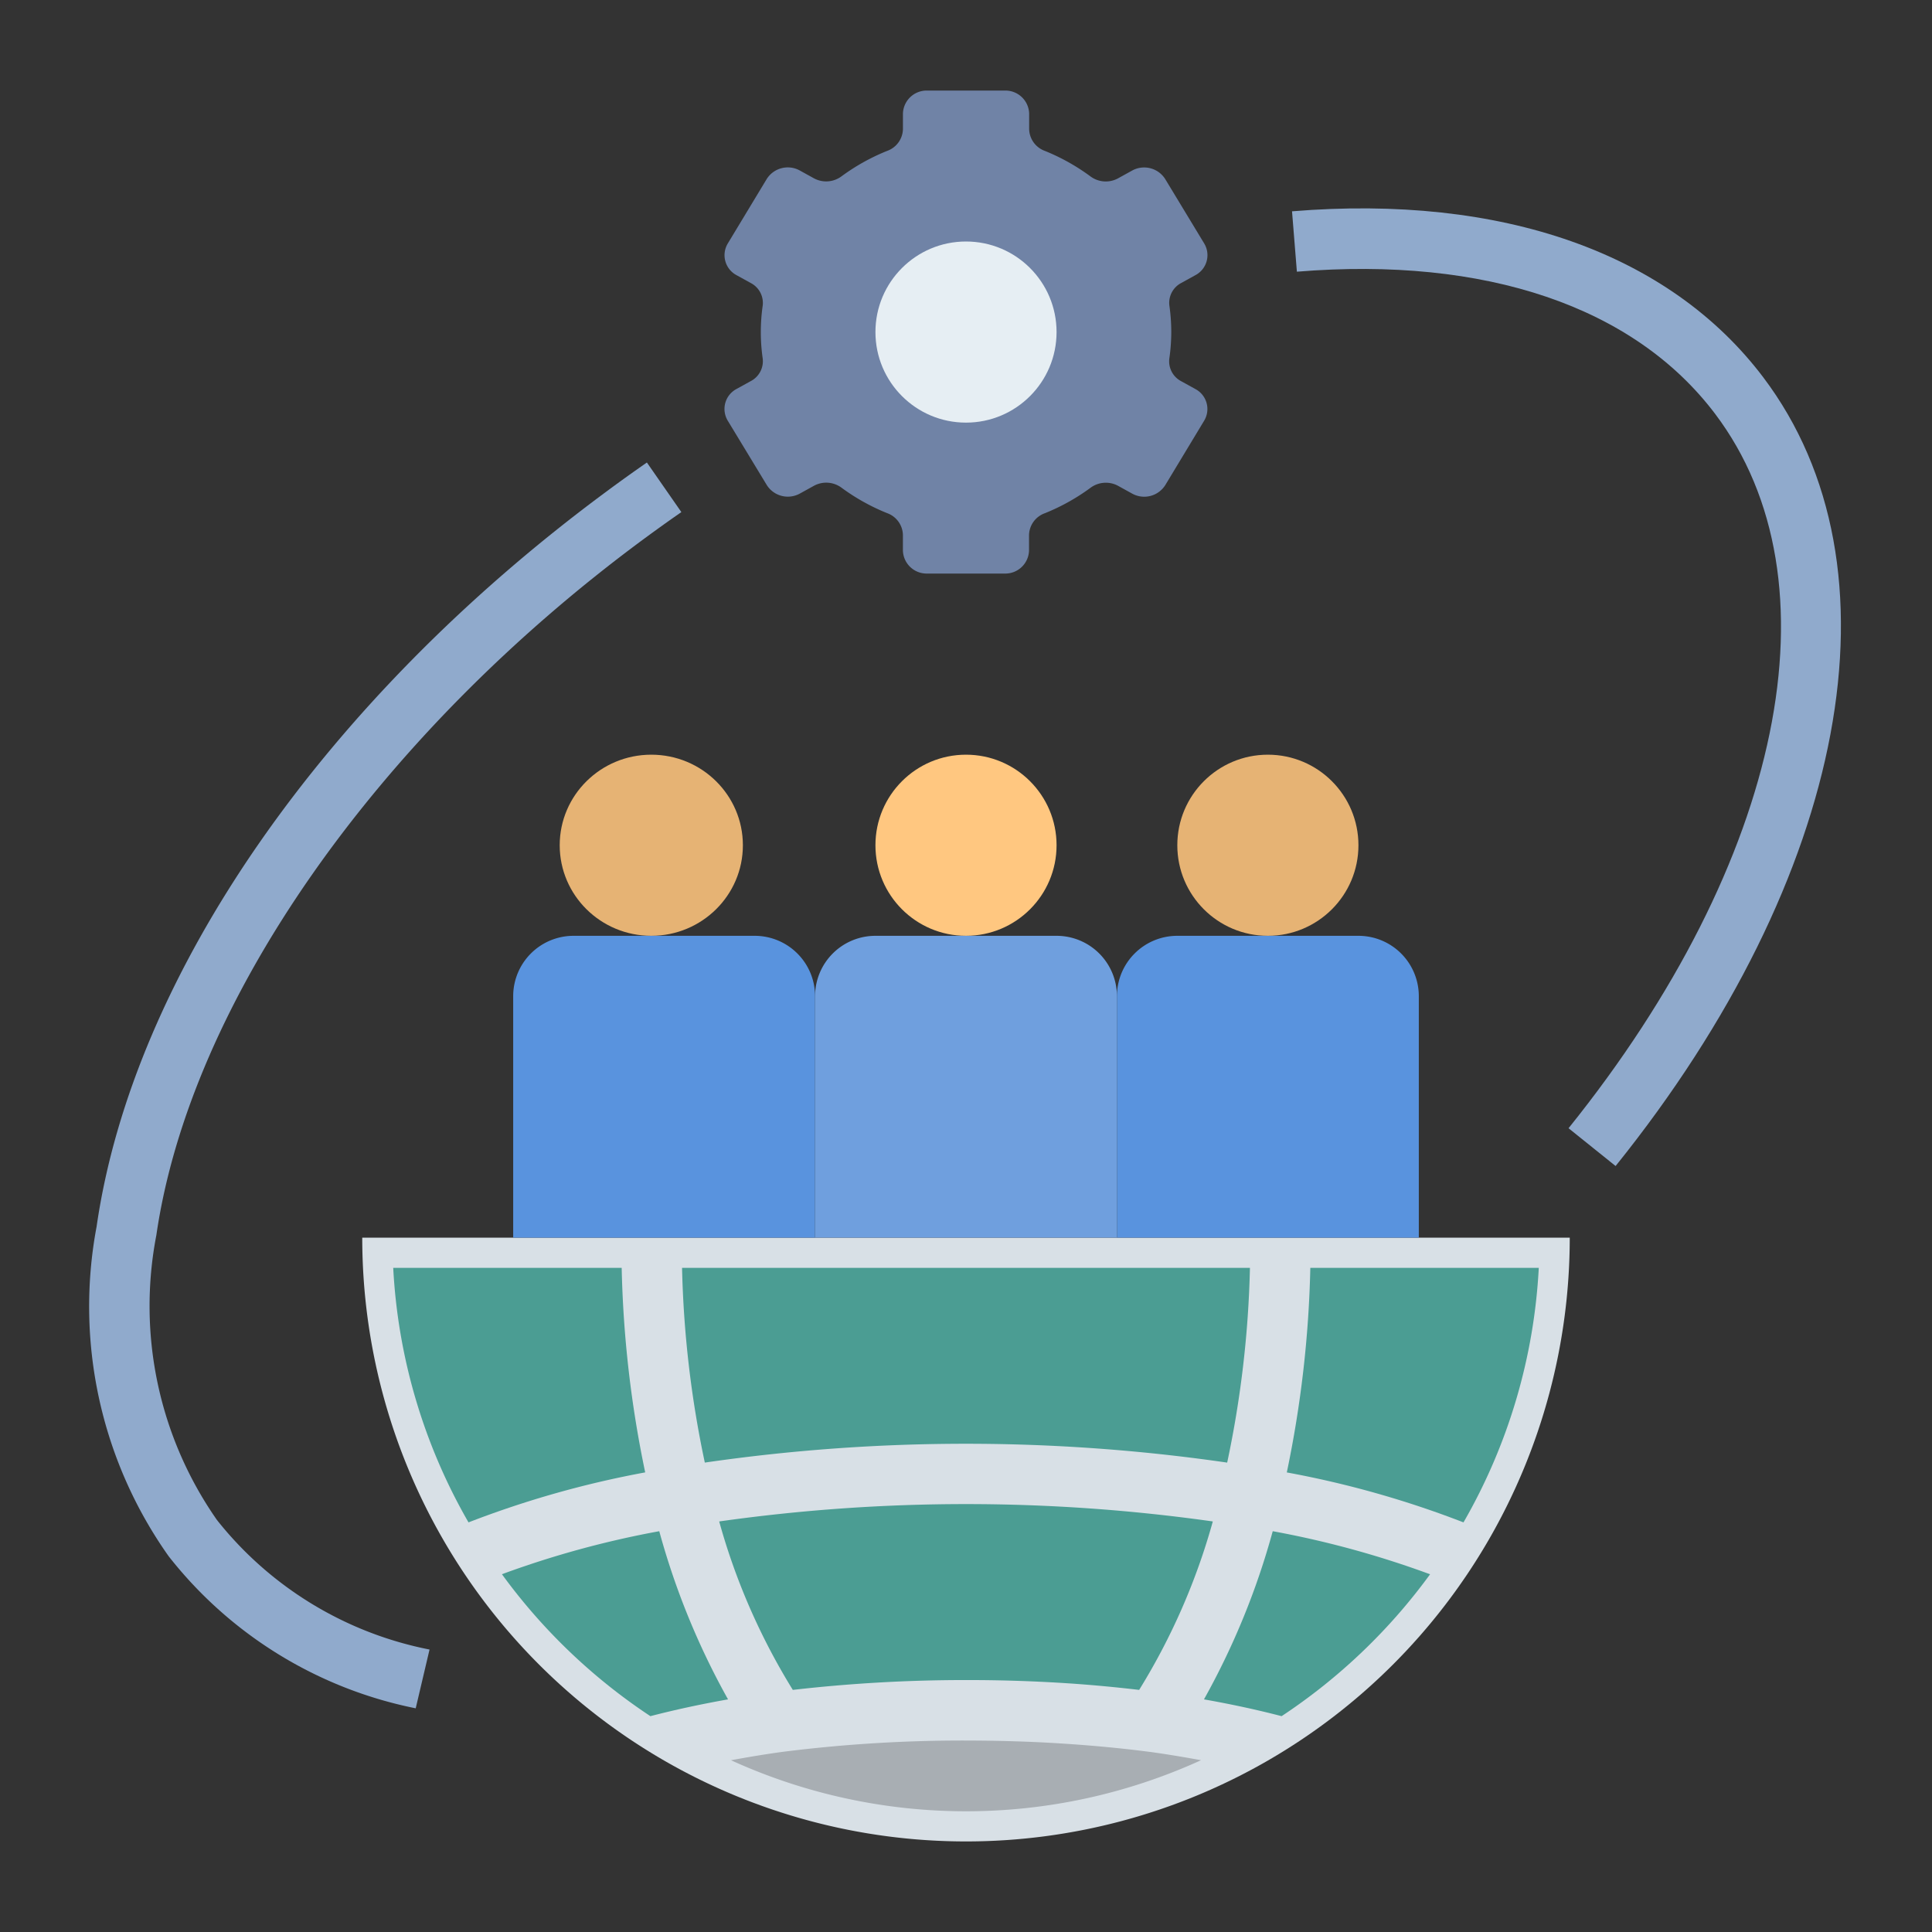 <?xml version="1.0" standalone="no"?>
<!DOCTYPE svg PUBLIC "-//W3C//DTD SVG 1.1//EN" "http://www.w3.org/Graphics/SVG/1.1/DTD/svg11.dtd">
<svg xmlns="http://www.w3.org/2000/svg" viewBox="0 0 64 64" width="64" height="64"><rect x="0" y="0" width="64" height="64" fill="#333333" stroke="none"/><path fill="#d8e0e6" d="M32,61A20,20,0,0,0,52,41H12A20,20,0,0,0,32,61Z"/><ellipse cx="21.575" cy="28" fill="#e6b374" rx="3.034" ry="3"/><path fill="#5993de" d="M27,41V33a2,2,0,0,0-2-2H19a2,2,0,0,0-2,2v8Z"/><circle cx="42" cy="28" r="3" fill="#e6b374"/><path fill="#5993de" d="M47,41V33a2,2,0,0,0-2-2H39a2,2,0,0,0-2,2v8Z"/><circle cx="32" cy="28" r="3" fill="#ffc780"/><path fill="#6f9fde" d="M37,41V33a2,2,0,0,0-2-2H29a2,2,0,0,0-2,2v8Z"/><path fill="#7083a6" d="M38.8,11a6.218,6.218,0,0,0-.063-.879.743.743,0,0,1,.395-.748l.466-.257a.75.75,0,0,0,.294-1.049L38.6,5.933a.825.825,0,0,0-1.1-.281l-.471.26a.852.852,0,0,1-.915-.075A6.884,6.884,0,0,0,34.616,5a.788.788,0,0,1-.524-.719V3.768a.786.786,0,0,0-.8-.768H30.711a.786.786,0,0,0-.8.768v.515A.788.788,0,0,1,29.384,5a6.884,6.884,0,0,0-1.5.835.852.852,0,0,1-.915.075l-.471-.26a.825.825,0,0,0-1.1.281L24.108,8.067A.75.75,0,0,0,24.4,9.116l.466.257a.743.743,0,0,1,.4.748,6.164,6.164,0,0,0,0,1.758.743.743,0,0,1-.4.748l-.466.257a.75.75,0,0,0-.294,1.049L25.4,16.067a.825.825,0,0,0,1.1.281l.471-.26a.852.852,0,0,1,.915.075,6.884,6.884,0,0,0,1.5.835.788.788,0,0,1,.524.719v.515a.786.786,0,0,0,.8.768h2.578a.786.786,0,0,0,.8-.768v-.515A.788.788,0,0,1,34.616,17a6.884,6.884,0,0,0,1.5-.835.852.852,0,0,1,.915-.075l.471.26a.825.825,0,0,0,1.1-.281l1.288-2.134a.75.75,0,0,0-.294-1.049l-.466-.257a.743.743,0,0,1-.395-.748A6.218,6.218,0,0,0,38.8,11Z"/><circle cx="32" cy="11" r="3" fill="#e6eef3"/><path fill="#90aacc" d="M53.519,38.626,51.96,37.374c7.121-8.856,9.026-18.146,4.853-23.668C54.132,10.158,49.21,8.488,42.961,9L42.8,7c6.96-.571,12.5,1.383,15.611,5.5C63.153,18.778,61.233,29.033,53.519,38.626Z"/><path fill="#90aacc" d="M13.771,56.59a13.863,13.863,0,0,1-8.18-5.032A14.309,14.309,0,0,1,3.2,40.633C4.4,32.311,10.724,23.2,20.106,16.27c.438-.325.88-.64,1.323-.949l1.142,1.643q-.642.446-1.276.914c-8.829,6.524-15,15.353-16.116,23.041a12.368,12.368,0,0,0,2.008,9.433,11.916,11.916,0,0,0,7.042,4.291Z"/><path fill="#4b9d93" d="M13.026,42a18.855,18.855,0,0,0,2.494,8.431,32.512,32.512,0,0,1,5.853-1.656A36.846,36.846,0,0,1,20.594,42Z"/><path fill="#4b9d93" d="M32,55.654v0c.029,0,.056,0,.085,0,1.037,0,2.074.033,3.092.095l.171.011c.813.053,1.608.129,2.388.22a21.555,21.555,0,0,0,2.44-5.58,58.415,58.415,0,0,0-16.352,0,21.536,21.536,0,0,0,2.439,5.58A50.07,50.07,0,0,1,32,55.654Z"/><path fill="#4b9d93" d="M21.545,56.85q1.213-.315,2.572-.556a24.794,24.794,0,0,1-2.278-5.571,31.464,31.464,0,0,0-5.212,1.425A19.143,19.143,0,0,0,21.545,56.85Z"/><path fill="#4b9d93" d="M40.652,48.45A34.677,34.677,0,0,0,41.406,42H22.594a34.687,34.687,0,0,0,.754,6.45,60.294,60.294,0,0,1,17.3,0Z"/><path fill="#a8aeb3" d="M39.785,58.309c-.547-.1-1.106-.194-1.687-.275h-.01c-.921-.121-1.872-.21-2.844-.273l-.23-.015c-.937-.056-1.9-.085-2.867-.088a47.492,47.492,0,0,0-6.251.378c-.579.08-1.136.174-1.681.274a18.766,18.766,0,0,0,15.57,0Z"/><path fill="#4b9d93" d="M50.974,42H43.406a36.857,36.857,0,0,1-.779,6.776,32.41,32.41,0,0,1,5.853,1.655A18.855,18.855,0,0,0,50.974,42Z"/><path fill="#4b9d93" d="M42.161,50.723a24.822,24.822,0,0,1-2.278,5.571q1.359.24,2.572.556a19.143,19.143,0,0,0,4.918-4.7A31.464,31.464,0,0,0,42.161,50.723Z"/></svg>